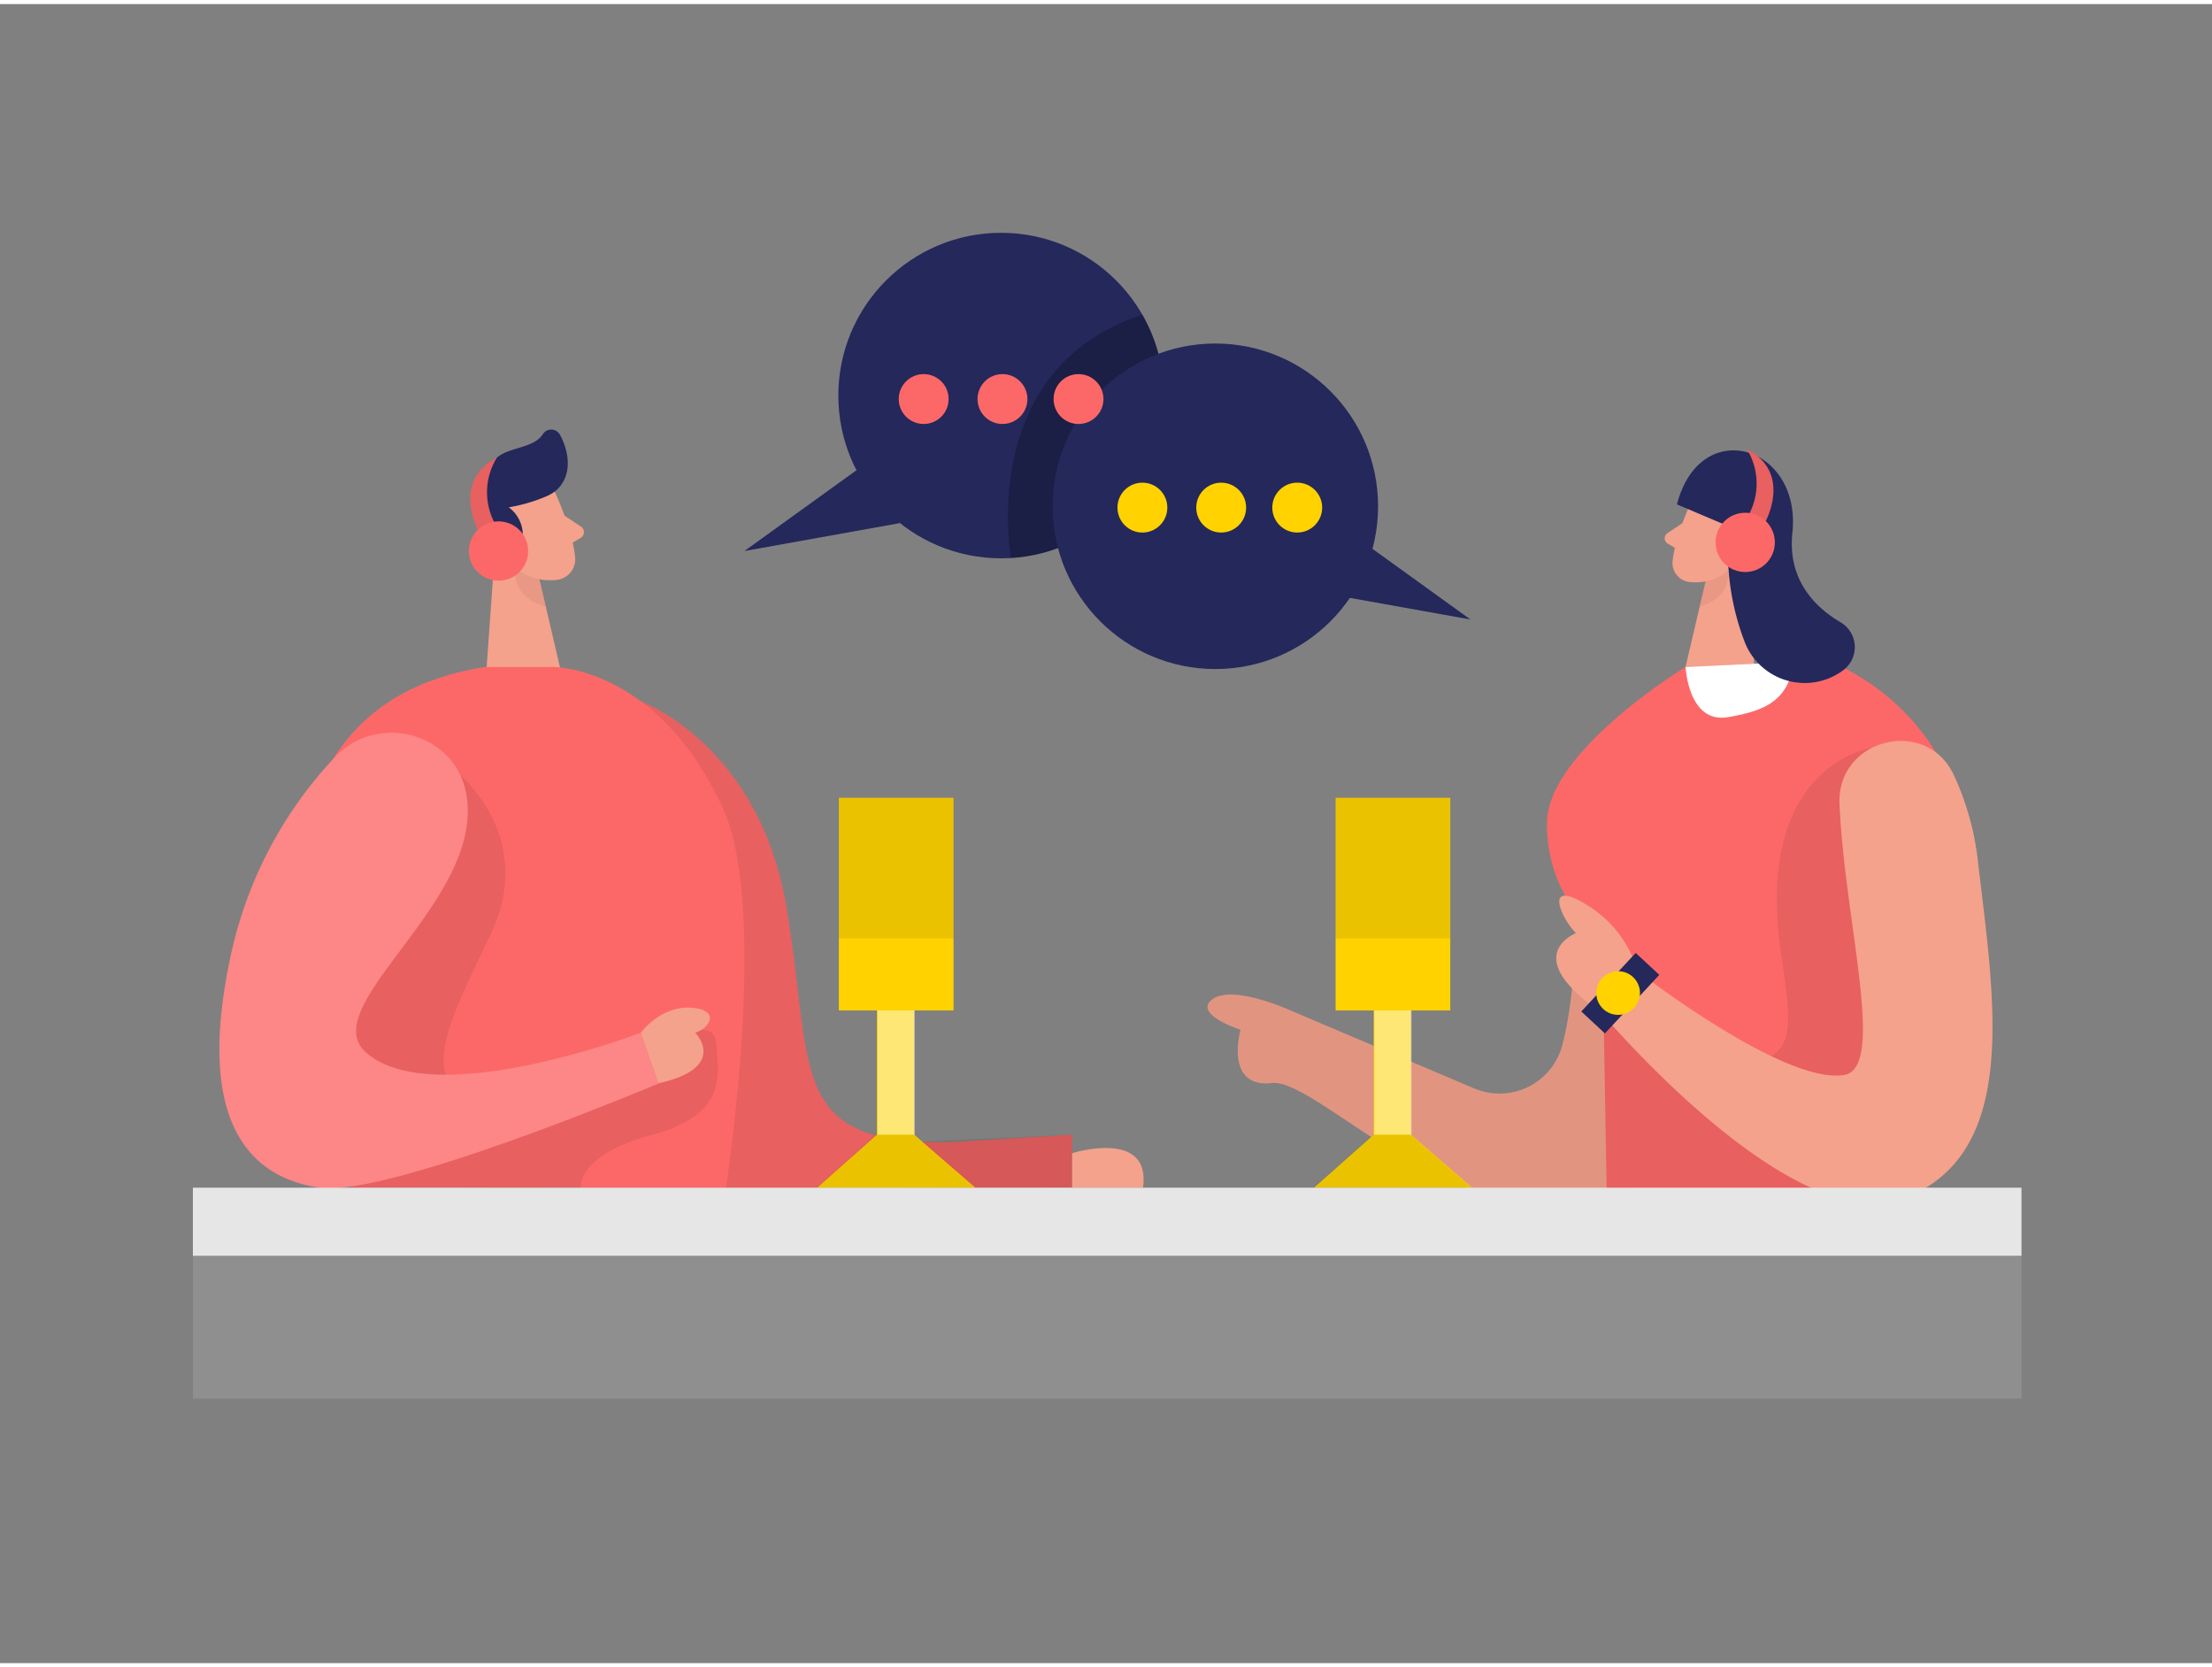 <svg id="Layer_1" data-name="Layer 1" xmlns="http://www.w3.org/2000/svg" viewBox="0 0 400 300" width="406" height="306" class="illustration styles_illustrationTablet__1DWOa"><rect x="0" y="0" width="400" height="300" fill="#808080" stroke="none"/><title>#32 podcast</title><path d="M299,132.09s-14.2,1.26-14.2,13.34c0,8.6,1.26,29.25-2.27,42.78a11.75,11.75,0,0,1-16,7.85l-33.26-14.12s-10.29-4.69-14-2,5.06,5.53,5.06,5.53-3,10.62,5.7,9.63,38.33,33.27,62.23,18S317.06,149.85,299,132.09Z" fill="#f4a28c"></path><path d="M299,132.09s-14.2,1.26-14.2,13.34c0,8.6,1.26,29.25-2.27,42.78a11.75,11.75,0,0,1-16,7.85l-33.26-14.12s-10.29-4.69-14-2,5.06,5.53,5.06,5.53-3,10.62,5.7,9.63,38.33,33.27,62.23,18S317.06,149.85,299,132.09Z" opacity="0.08"></path><path d="M115.89,126.08s21.41,7.68,26.36,37.38-.05,43,29.95,42.32l21.67-1.33V214l-67.34.11Z" fill="#fc6868"></path><path d="M115.89,126.08s21.41,7.68,26.36,37.38-.05,43,29.95,42.32l21.67-1.33V214l-67.34.11Z" opacity="0.08"></path><path d="M100.29,88.13S103.49,94.9,104,100a3.76,3.76,0,0,1-3.37,4.13c-2.56.24-6.1-.19-8.25-3.61L88,95.16a6.72,6.72,0,0,1,.29-7.77C91.23,83.08,98.55,83.91,100.29,88.13Z" fill="#f4a28c"></path><polygon points="89.68 96.39 87.93 120.85 101.48 120.86 97.42 103.5 89.68 96.39" fill="#f4a28c"></polygon><path d="M98.66,89.07A30.2,30.2,0,0,1,92,91a6.24,6.24,0,0,1,2.38,6.43,5.1,5.1,0,0,1-5.06,4L86.1,92.36a7.63,7.63,0,0,1,1.27-7.72,29.8,29.8,0,0,1,2.46-2.59c2.22-2,6.66-1.67,8.34-4.29a1.8,1.8,0,0,1,3.09.12c1.43,2.59,2.53,7.09-.62,10A7.14,7.14,0,0,1,98.66,89.07Z" fill="#24285b"></path><path d="M95.05,96.9s-1-2.68-3-1.72-.46,4.84,2.43,4.18Z" fill="#f4a28c"></path><path d="M102.08,92.5l3,2a1.2,1.2,0,0,1-.05,2l-2.5,1.5Z" fill="#f4a28c"></path><path d="M97.54,104a9.11,9.11,0,0,1-4.42-2.11s-.88,5.3,5.58,7.08Z" fill="#ce8172" opacity="0.31"></path><path d="M305.89,89.84s-2.93,6.21-3.43,10.88a3.45,3.45,0,0,0,3.09,3.79c2.36.22,5.6-.17,7.58-3.31l4-4.91a6.15,6.15,0,0,0-.26-7.12C314.21,85.21,307.49,86,305.89,89.84Z" fill="#f4a28c"></path><polygon points="315.63 97.42 317.24 119.87 304.8 119.87 308.53 103.95 315.63 97.42" fill="#f4a28c"></polygon><path d="M304.25,93.85l-2.71,1.82a1.1,1.1,0,0,0,0,1.86l2.29,1.37Z" fill="#f4a28c"></path><path d="M308.42,104.4a8.42,8.42,0,0,0,4.05-1.94s.81,4.86-5.12,6.5Z" fill="#ce8172" opacity="0.31"></path><rect x="158.58" y="174.34" width="6.72" height="35.86" fill="#ffd200"></rect><rect x="158.7" y="174.34" width="6.72" height="35.86" fill="#fff" opacity="0.46"></rect><polygon points="158.58 204.44 147.77 214.03 176.35 214.03 165.3 204.44 158.58 204.44" fill="#ffd200"></polygon><polygon points="158.46 204.44 147.65 214.03 176.23 214.03 165.19 204.44 158.46 204.44" opacity="0.08"></polygon><path d="M87.74,119.87h12.44s18.92,0,30.59,25.65c8.36,18.37.5,68.51.5,68.51H63.77S28.72,129.05,87.74,119.87Z" fill="#fc6868"></path><rect x="151.69" y="143.53" width="20.74" height="38.45" fill="#ffd200"></rect><rect x="248.41" y="174.34" width="6.72" height="35.86" fill="#ffd200"></rect><rect x="248.53" y="174.34" width="6.72" height="35.86" fill="#fff" opacity="0.46"></rect><polygon points="248.41 204.44 237.6 214.03 266.18 214.03 255.13 204.44 248.41 204.44" fill="#ffd200"></polygon><polygon points="248.29 204.44 237.48 214.03 266.06 214.03 255.01 204.44 248.29 204.44" opacity="0.08"></polygon><rect x="241.52" y="143.53" width="20.74" height="38.45" fill="#ffd200"></rect><path d="M83.24,139.45S97,150.82,88.77,168.13s-16.62,32.07,6.28,29.81l28.72-11.5s5.5-3,5.75,1.75,2.5,12.5-11.5,16.25-13,9.7-13,9.7L63.77,214,52,185.19Z" opacity="0.08"></path><path d="M84.29,142.68c-2.1-11-16.09-14.64-23.75-6.48a75.42,75.42,0,0,0-18.77,35.65c-6.67,30.67,3.66,40.35,16,42.18s61.33-18.84,61.33-18.84L115.89,186s-37.29,14.31-49.62,3.65C56.55,181.29,88,162,84.29,142.68Z" fill="#fc6868"></path><path d="M84.29,142.68c-2.1-11-16.09-14.64-23.75-6.48a75.42,75.42,0,0,0-18.77,35.65c-6.67,30.67,3.66,40.35,16,42.18s61.33-18.84,61.33-18.84L115.89,186s-37.29,14.31-49.62,3.65C56.55,181.29,88,162,84.29,142.68Z" fill="#fff" opacity="0.2"></path><path d="M115.89,186s3.54-4.85,9-4.52,3.5,3.7.84,4.52c0,0,6.16,6.31-6.67,9.15Z" fill="#f4a28c"></path><path d="M304.8,119.87s-24.8,15.07-25.05,28.07a26.45,26.45,0,0,0,4.9,15.87,30.41,30.41,0,0,1,5.21,12.63l.65,37.59,54.36,1.16s35.38-74-14.12-96.5Z" fill="#fc6868"></path><path d="M338.49,134.51S317.24,137.33,322,171.2c2.28,16.21,4.84,24.74-20.95,17L290,181.75l.56,32.28,54.36,1.16,8-23.41Z" opacity="0.08"></path><path d="M304.8,119.87s.47,10.32,7.71,9.07,10.75-3.18,12-10Z" fill="#fff"></path><path d="M303.25,90.47l9.43,4a45.71,45.71,0,0,0,2.9,21.09,11.65,11.65,0,0,0,17.73,4.9h0a5.21,5.21,0,0,0-.49-8.68c-4.71-2.78-9.6-7.75-8.7-16.21C325.79,79.86,307.45,74.22,303.25,90.47Z" fill="#24285b"></path><path d="M332.64,144.58c-.5-11.73,15.65-15.82,20.66-5.2a50.17,50.17,0,0,1,4.38,15.71c2.92,24.91,7.64,52.49-13.07,60.76s-56.68-35.33-56.68-35.33l6.92-6.62s27.29,21.48,38.57,19.76C341.2,192.46,333.53,165.91,332.64,144.58Z" fill="#f4a28c"></path><circle cx="181.03" cy="70.79" r="29.43" fill="#24285b"></circle><path d="M182.83,100.16s-6.37-34.09,23.75-44a29.91,29.91,0,0,1,2.9,7L191.32,98.37A29.27,29.27,0,0,1,182.83,100.16Z" opacity="0.24"></path><circle cx="219.77" cy="90.81" r="29.43" fill="#24285b"></circle><path d="M312,95.84s1-2.47,2.76-1.58.42,4.44-2.24,3.84Z" fill="#f4a28c"></path><path d="M295.42,172.81a20.81,20.81,0,0,0-7.32-9.17c-9.8-6.59-5.5,2.19-3.09,4.35,0,0-9.57,3.64,2.56,12.89Z" fill="#f4a28c"></path><rect x="285.77" y="175.93" width="14.45" height="5.83" transform="translate(-37.44 271.8) rotate(-47.11)" fill="#24285b"></rect><path d="M193.87,207.79s14.33-4.52,12.83,6.24H193.87Z" fill="#f4a28c"></path><polygon points="154.88 84.29 134.62 98.9 162.75 93.85 154.88 84.29" fill="#24285b"></polygon><polygon points="245.64 96.67 265.9 111.28 237.76 106.24 245.64 96.67" fill="#24285b"></polygon><circle cx="206.58" cy="91.05" r="4.51" fill="#ffd200"></circle><circle cx="220.83" cy="91.05" r="4.51" fill="#ffd200"></circle><circle cx="234.58" cy="91.05" r="4.51" fill="#ffd200"></circle><circle cx="167.03" cy="71.42" r="4.51" fill="#fc6868"></circle><circle cx="181.28" cy="71.42" r="4.51" fill="#fc6868"></circle><circle cx="195.03" cy="71.42" r="4.51" fill="#fc6868"></circle><rect x="151.69" y="143.53" width="20.74" height="25.42" opacity="0.08"></rect><rect x="241.52" y="143.53" width="20.74" height="25.42" opacity="0.08"></rect><polygon points="166.66 205.68 193.87 204.45 193.87 214.03 176.35 214.03 166.66 205.68" opacity="0.08"></polygon><path d="M86.53,95.25s-5-8.91,3.3-13.2A11.9,11.9,0,0,0,90.15,95Z" fill="#fc6868"></path><path d="M86.53,95.25s-5-8.91,3.3-13.2A11.9,11.9,0,0,0,90.15,95Z" opacity="0.08"></path><circle cx="90.15" cy="98.9" r="5.36" fill="#fc6868"></circle><path d="M319.2,93.69s5-8.91-3.3-13.2a11.89,11.89,0,0,1-.31,12.91Z" fill="#fc6868"></path><path d="M319.2,93.69s5-8.91-3.3-13.2a11.89,11.89,0,0,1-.31,12.91Z" opacity="0.08"></path><circle cx="315.59" cy="97.34" r="5.36" fill="#fc6868"></circle><circle cx="292.61" cy="178.83" r="3.95" fill="#ffd200"></circle><rect x="34.88" y="214.03" width="330.67" height="12.32" fill="#e6e6e6"></rect><rect x="34.88" y="226.34" width="330.67" height="25.84" fill="#a5a5a5" opacity="0.4"></rect></svg>